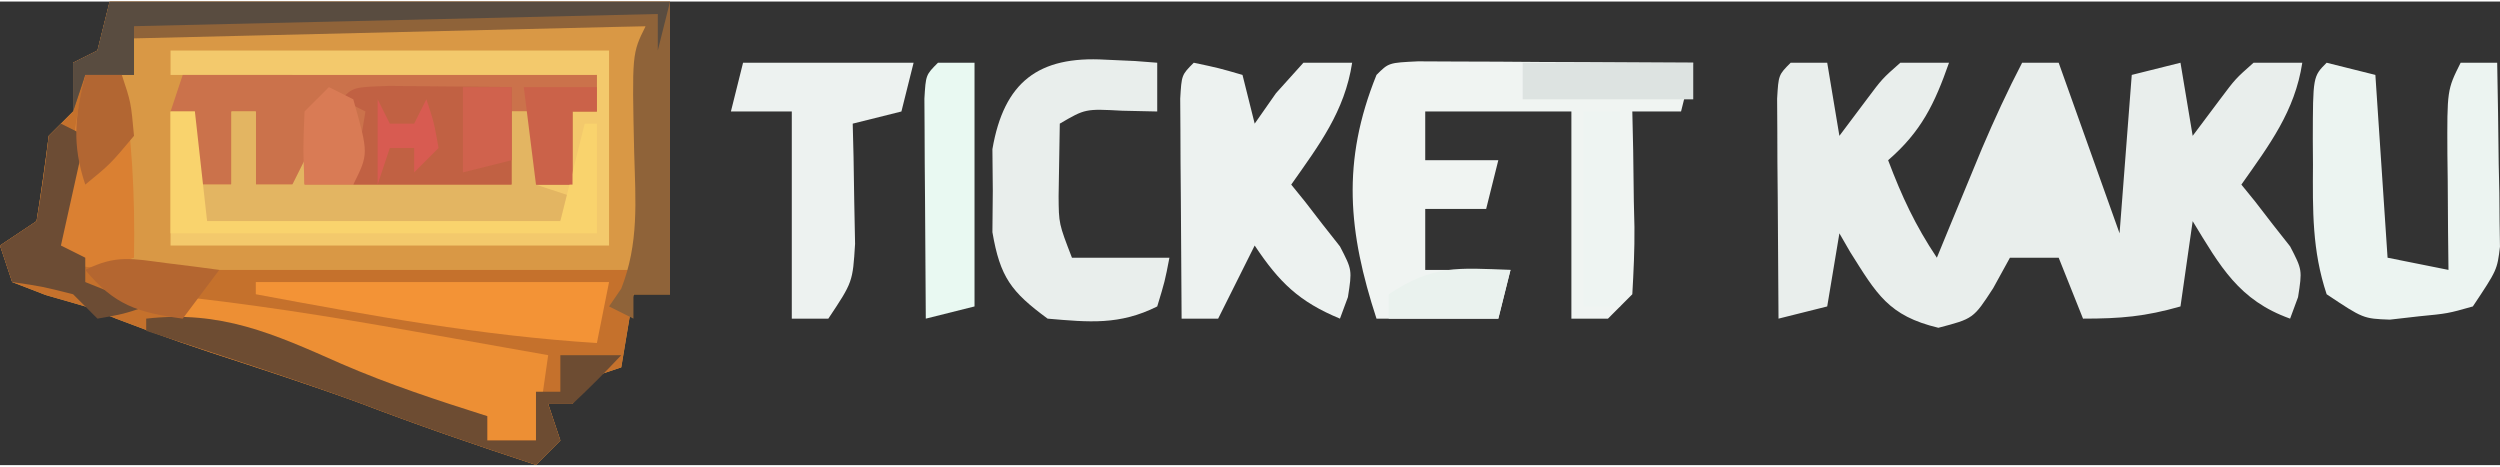 <?xml version="1.0" encoding="UTF-8"?>
<svg xmlns="http://www.w3.org/2000/svg" xmlns:xlink="http://www.w3.org/1999/xlink" width="300px" height="56px" viewBox="0 0 302 56" version="1.1">
<rect x="0" y="0" width="302" height="56" fill="#333333" stroke="none"/>
<g id="surface1">
<path style=" stroke:none;fill-rule:nonzero;fill:rgb(85.098%,59.608%,27.059%);fill-opacity:1;" d="M 13.242 0.031 C 35.582 0.031 57.918 0.031 80.934 0.031 C 80.934 11.691 80.934 23.348 80.934 35.359 C 79.477 35.359 78.02 35.359 76.52 35.359 C 76.035 38.273 75.547 41.188 75.047 44.191 C 73.59 44.68 72.133 45.164 70.633 45.664 C 70.148 46.637 69.66 47.609 69.16 48.609 C 68.191 48.609 67.219 48.609 66.219 48.609 C 66.703 50.066 67.191 51.523 67.691 53.023 C 66.719 53.996 65.746 54.969 64.746 55.969 C 57.539 53.613 50.41 51.148 43.324 48.441 C 37.445 46.305 31.5 44.371 25.555 42.43 C 20.391 40.73 15.34 38.867 10.301 36.832 C 8.723 36.375 7.145 35.922 5.52 35.453 C 3.516 34.68 3.516 34.68 1.473 33.887 C 0.984 32.43 0.5 30.973 0 29.473 C 1.457 28.5 2.914 27.527 4.414 26.527 C 4.965 23.102 5.457 19.668 5.887 16.223 C 6.855 15.254 7.828 14.281 8.828 13.281 C 8.828 11.336 8.828 9.395 8.828 7.391 C 9.801 6.906 10.773 6.422 11.773 5.918 C 12.258 3.977 12.742 2.035 13.242 0.031 Z M 13.242 0.031 "/>
<path style=" stroke:none;fill-rule:nonzero;fill:rgb(77.255%,44.314%,17.255%);fill-opacity:1;" d="M 13.242 0.031 C 35.582 0.031 57.918 0.031 80.934 0.031 C 80.934 11.691 80.934 23.348 80.934 35.359 C 79.477 35.359 78.02 35.359 76.52 35.359 C 76.035 38.273 75.547 41.188 75.047 44.191 C 73.59 44.68 72.133 45.164 70.633 45.664 C 70.148 46.637 69.66 47.609 69.16 48.609 C 68.191 48.609 67.219 48.609 66.219 48.609 C 66.703 50.066 67.191 51.523 67.691 53.023 C 66.719 53.996 65.746 54.969 64.746 55.969 C 57.539 53.613 50.41 51.148 43.324 48.441 C 37.445 46.305 31.5 44.371 25.555 42.43 C 20.391 40.73 15.34 38.867 10.301 36.832 C 8.723 36.375 7.145 35.922 5.52 35.453 C 3.516 34.68 3.516 34.68 1.473 33.887 C 0.984 32.43 0.5 30.973 0 29.473 C 1.457 28.5 2.914 27.527 4.414 26.527 C 4.965 23.102 5.457 19.668 5.887 16.223 C 6.855 15.254 7.828 14.281 8.828 13.281 C 8.828 11.336 8.828 9.395 8.828 7.391 C 9.801 6.906 10.773 6.422 11.773 5.918 C 12.258 3.977 12.742 2.035 13.242 0.031 Z M 14.715 2.977 C 14.715 12.691 14.715 22.406 14.715 32.418 C 35.598 32.418 56.477 32.418 77.992 32.418 C 77.992 22.699 77.992 12.984 77.992 2.977 C 57.109 2.977 36.23 2.977 14.715 2.977 Z M 14.715 2.977 "/>
<path style=" stroke:none;fill-rule:nonzero;fill:rgb(91.373%,93.333%,92.549%);fill-opacity:1;" d="M 216.312 7.391 C 217.77 7.391 219.227 7.391 220.727 7.391 C 221.215 10.305 221.699 13.223 222.199 16.223 C 223.293 14.766 224.383 13.309 225.512 11.809 C 227.371 9.324 227.371 9.324 229.559 7.391 C 231.5 7.391 233.441 7.391 235.441 7.391 C 233.699 12.359 232.094 15.703 228.086 19.168 C 229.742 23.543 231.355 27.02 233.973 30.945 C 234.719 29.133 234.719 29.133 235.477 27.285 C 236.133 25.699 236.789 24.113 237.465 22.48 C 238.117 20.91 238.766 19.336 239.434 17.719 C 240.938 14.199 242.508 10.785 244.273 7.391 C 245.73 7.391 247.188 7.391 248.688 7.391 C 251.113 14.191 253.543 20.992 256.043 28 C 256.531 21.684 257.016 15.371 257.516 8.863 C 259.457 8.379 261.402 7.891 263.402 7.391 C 264.129 11.762 264.129 11.762 264.875 16.223 C 265.965 14.766 267.059 13.309 268.184 11.809 C 270.047 9.324 270.047 9.324 272.23 7.391 C 274.172 7.391 276.117 7.391 278.117 7.391 C 277.215 13.273 274.133 17.32 270.758 22.113 C 271.309 22.789 271.855 23.465 272.422 24.16 C 273.117 25.062 273.812 25.965 274.531 26.895 C 275.23 27.785 275.93 28.672 276.652 29.586 C 278.117 32.418 278.117 32.418 277.605 35.707 C 277.289 36.562 276.973 37.422 276.645 38.305 C 270.457 36.094 268.199 31.996 264.875 26.527 C 264.387 29.93 263.902 33.328 263.402 36.832 C 259.145 38.047 256.211 38.305 251.629 38.305 C 250.66 35.875 249.688 33.445 248.688 30.945 C 246.746 30.945 244.801 30.945 242.801 30.945 C 242.133 32.16 241.465 33.371 240.777 34.625 C 238.387 38.305 238.387 38.305 234.156 39.41 C 228.121 37.961 226.707 35.34 223.5 30.254 C 223.07 29.512 222.641 28.766 222.199 28 C 221.715 30.914 221.227 33.828 220.727 36.832 C 218.785 37.316 216.844 37.805 214.844 38.305 C 214.801 33.43 214.773 28.551 214.75 23.676 C 214.738 22.285 214.727 20.891 214.711 19.457 C 214.707 18.133 214.703 16.812 214.699 15.449 C 214.691 14.223 214.684 12.996 214.676 11.734 C 214.844 8.863 214.844 8.863 216.312 7.391 Z M 216.312 7.391 "/>
<path style=" stroke:none;fill-rule:nonzero;fill:rgb(94.118%,95.686%,94.902%);fill-opacity:1;" d="M 171.297 7.223 C 173.598 7.234 173.598 7.234 175.945 7.246 C 177.598 7.254 179.254 7.258 180.961 7.262 C 182.703 7.273 184.445 7.285 186.238 7.301 C 187.988 7.305 189.734 7.312 191.535 7.32 C 195.871 7.336 200.207 7.363 204.543 7.391 C 204.055 9.336 203.57 11.277 203.07 13.281 C 201.129 13.281 199.184 13.281 197.184 13.281 C 197.219 14.84 197.25 16.398 197.289 18.008 C 197.316 20.051 197.34 22.094 197.367 24.137 C 197.391 25.164 197.418 26.191 197.441 27.254 C 197.469 29.957 197.336 32.66 197.184 35.359 C 196.211 36.332 195.242 37.305 194.242 38.305 C 192.785 38.305 191.328 38.305 189.824 38.305 C 189.824 30.047 189.824 21.789 189.824 13.281 C 184 13.281 178.172 13.281 172.168 13.281 C 172.168 15.223 172.168 17.164 172.168 19.168 C 175.082 19.168 177.996 19.168 180.996 19.168 C 180.512 21.109 180.027 23.055 179.527 25.055 C 177.098 25.055 174.668 25.055 172.168 25.055 C 172.168 27.484 172.168 29.914 172.168 32.418 C 175.566 32.418 178.965 32.418 182.469 32.418 C 181.984 34.359 181.496 36.301 180.996 38.305 C 176.141 38.305 171.285 38.305 166.281 38.305 C 162.867 27.848 162.039 19.352 166.281 8.863 C 167.754 7.391 167.754 7.391 171.297 7.223 Z M 171.297 7.223 "/>
<path style=" stroke:none;fill-rule:nonzero;fill:rgb(95.294%,78.824%,42.353%);fill-opacity:1;" d="M 20.602 5.918 C 38.082 5.918 55.566 5.918 73.574 5.918 C 73.574 13.691 73.574 21.465 73.574 29.473 C 56.094 29.473 38.613 29.473 20.602 29.473 C 20.602 24.129 20.602 18.785 20.602 13.281 C 21.574 13.281 22.543 13.281 23.543 13.281 C 23.543 16.195 23.543 19.109 23.543 22.113 C 25 22.113 26.457 22.113 27.957 22.113 C 27.957 19.195 27.957 16.281 27.957 13.281 C 28.93 13.281 29.902 13.281 30.902 13.281 C 30.902 16.195 30.902 19.109 30.902 22.113 C 32.359 22.113 33.816 22.113 35.316 22.113 C 35.801 21.141 36.289 20.168 36.789 19.168 C 36.789 20.141 36.789 21.109 36.789 22.113 C 45.043 22.113 53.297 22.113 61.805 22.113 C 61.805 19.195 61.805 16.281 61.805 13.281 C 62.773 13.281 63.746 13.281 64.746 13.281 C 64.746 16.195 64.746 19.109 64.746 22.113 C 66.203 22.113 67.66 22.113 69.16 22.113 C 69.16 19.195 69.16 16.281 69.16 13.281 C 70.133 13.281 71.105 13.281 72.105 13.281 C 72.105 11.824 72.105 10.363 72.105 8.863 C 66.523 9.066 60.945 9.285 55.367 9.508 C 53.777 9.566 52.188 9.625 50.551 9.684 C 49.031 9.746 47.516 9.805 45.949 9.871 C 44.547 9.922 43.145 9.977 41.699 10.035 C 38.227 10.125 38.227 10.125 35.316 11.809 C 35.316 10.836 35.316 9.863 35.316 8.863 C 30.461 8.863 25.605 8.863 20.602 8.863 C 20.602 7.891 20.602 6.922 20.602 5.918 Z M 20.602 5.918 "/>
<path style=" stroke:none;fill-rule:nonzero;fill:rgb(79.608%,44.706%,29.412%);fill-opacity:1;" d="M 22.074 8.863 C 38.75 8.863 55.426 8.863 72.105 8.863 C 72.105 10.32 72.105 11.777 72.105 13.281 C 71.133 13.281 70.16 13.281 69.16 13.281 C 69.16 16.195 69.16 19.109 69.16 22.113 C 67.703 22.113 66.246 22.113 64.746 22.113 C 64.746 19.195 64.746 16.281 64.746 13.281 C 63.777 13.281 62.805 13.281 61.805 13.281 C 61.805 16.195 61.805 19.109 61.805 22.113 C 51.605 22.113 41.41 22.113 30.902 22.113 C 30.902 19.195 30.902 16.281 30.902 13.281 C 29.93 13.281 28.961 13.281 27.957 13.281 C 27.957 16.195 27.957 19.109 27.957 22.113 C 26.504 22.113 25.047 22.113 23.543 22.113 C 23.543 19.195 23.543 16.281 23.543 13.281 C 22.574 13.281 21.602 13.281 20.602 13.281 C 21.086 11.824 21.574 10.363 22.074 8.863 Z M 22.074 8.863 "/>
<path style=" stroke:none;fill-rule:nonzero;fill:rgb(92.941%,94.902%,94.118%);fill-opacity:1;" d="M 144.207 7.391 C 147.242 8.035 147.242 8.035 150.094 8.863 C 150.582 10.809 151.066 12.75 151.566 14.75 C 152.418 13.539 153.266 12.324 154.141 11.07 C 155.234 9.855 156.328 8.645 157.453 7.391 C 159.395 7.391 161.336 7.391 163.34 7.391 C 162.434 13.273 159.355 17.32 155.98 22.113 C 156.805 23.125 156.805 23.125 157.641 24.16 C 158.34 25.062 159.035 25.965 159.75 26.895 C 160.801 28.227 160.801 28.227 161.871 29.586 C 163.34 32.418 163.34 32.418 162.828 35.707 C 162.512 36.562 162.195 37.422 161.867 38.305 C 156.914 36.254 154.531 33.918 151.566 29.473 C 150.109 32.387 148.652 35.301 147.152 38.305 C 145.695 38.305 144.238 38.305 142.738 38.305 C 142.695 33.43 142.668 28.551 142.645 23.676 C 142.633 22.285 142.621 20.891 142.609 19.457 C 142.602 18.133 142.598 16.812 142.594 15.449 C 142.586 14.223 142.578 12.996 142.57 11.734 C 142.738 8.863 142.738 8.863 144.207 7.391 Z M 144.207 7.391 "/>
<path style=" stroke:none;fill-rule:nonzero;fill:rgb(92.549%,95.686%,94.51%);fill-opacity:1;" d="M 281.059 7.391 C 283.973 8.121 283.973 8.121 286.945 8.863 C 287.434 16.148 287.918 23.438 288.418 30.945 C 290.848 31.43 293.273 31.914 295.777 32.418 C 295.75 30.078 295.75 30.078 295.723 27.691 C 295.711 25.645 295.695 23.602 295.684 21.559 C 295.672 20.531 295.66 19.504 295.645 18.441 C 295.609 10.668 295.609 10.668 297.246 7.391 C 298.703 7.391 300.16 7.391 301.66 7.391 C 301.742 11.469 301.801 15.547 301.844 19.629 C 301.871 20.785 301.895 21.941 301.922 23.133 C 301.93 24.246 301.938 25.363 301.949 26.512 C 301.965 27.535 301.98 28.562 301.996 29.617 C 301.66 32.418 301.66 32.418 298.719 36.832 C 295.688 37.688 295.688 37.688 292.188 38.027 C 291.039 38.16 289.887 38.289 288.699 38.426 C 285.477 38.305 285.477 38.305 281.059 35.359 C 279.297 30.07 279.375 25.223 279.406 19.719 C 279.398 18.699 279.395 17.68 279.387 16.625 C 279.402 9.051 279.402 9.051 281.059 7.391 Z M 281.059 7.391 "/>
<path style=" stroke:none;fill-rule:nonzero;fill:rgb(56.078%,38.824%,22.353%);fill-opacity:1;" d="M 13.242 0.031 C 35.582 0.031 57.918 0.031 80.934 0.031 C 80.934 11.691 80.934 23.348 80.934 35.359 C 79.477 35.359 78.02 35.359 76.52 35.359 C 76.52 36.332 76.52 37.305 76.52 38.305 C 75.547 37.82 74.578 37.332 73.574 36.832 C 74.059 36.121 74.543 35.414 75.043 34.684 C 77.203 29.211 76.773 24.07 76.609 18.246 C 76.344 6.273 76.344 6.273 77.992 2.977 C 47.398 3.703 47.398 3.703 16.188 4.449 C 16.188 5.906 16.188 7.363 16.188 8.863 C 14.246 8.863 12.301 8.863 10.301 8.863 C 9.816 10.32 9.328 11.777 8.828 13.281 C 8.828 11.336 8.828 9.395 8.828 7.391 C 9.801 6.906 10.773 6.422 11.773 5.918 C 12.258 3.977 12.742 2.035 13.242 0.031 Z M 13.242 0.031 "/>
<path style=" stroke:none;fill-rule:nonzero;fill:rgb(91.373%,93.333%,92.549%);fill-opacity:1;" d="M 133.539 7.023 C 134.715 7.078 135.891 7.129 137.105 7.184 C 137.992 7.254 138.879 7.32 139.793 7.391 C 139.793 9.336 139.793 11.277 139.793 13.281 C 138.398 13.25 137.004 13.219 135.562 13.188 C 131.102 12.949 131.102 12.949 128.023 14.75 C 127.992 16.605 127.961 18.457 127.93 20.363 C 127.914 21.406 127.895 22.449 127.879 23.52 C 127.902 26.828 127.902 26.828 129.492 30.945 C 133.379 30.945 137.262 30.945 141.266 30.945 C 140.715 33.797 140.715 33.797 139.793 36.832 C 135.246 39.109 131.562 38.738 126.551 38.305 C 122.145 35.066 120.816 33.301 119.883 27.863 C 119.898 26.207 119.914 24.551 119.93 22.848 C 119.906 20.367 119.906 20.367 119.883 17.832 C 121.277 9.711 125.445 6.547 133.539 7.023 Z M 133.539 7.023 "/>
<path style=" stroke:none;fill-rule:nonzero;fill:rgb(92.941%,94.902%,94.118%);fill-opacity:1;" d="M 89.762 7.391 C 96.562 7.391 103.359 7.391 110.363 7.391 C 109.879 9.336 109.395 11.277 108.891 13.281 C 106.949 13.766 105.008 14.25 103.008 14.75 C 103.039 16.082 103.074 17.41 103.109 18.781 C 103.148 21.387 103.148 21.387 103.191 24.043 C 103.223 25.77 103.258 27.492 103.293 29.27 C 103.008 33.887 103.008 33.887 100.062 38.305 C 98.605 38.305 97.148 38.305 95.648 38.305 C 95.648 30.047 95.648 21.789 95.648 13.281 C 93.223 13.281 90.793 13.281 88.293 13.281 C 88.777 11.336 89.262 9.395 89.762 7.391 Z M 89.762 7.391 "/>
<path style=" stroke:none;fill-rule:nonzero;fill:rgb(92.941%,56.078%,20.392%);fill-opacity:1;" d="M 19.129 35.359 C 29.562 36.395 39.809 38.027 50.125 39.867 C 51.68 40.141 53.234 40.418 54.836 40.699 C 58.629 41.371 62.426 42.043 66.219 42.719 C 65.734 46.121 65.246 49.52 64.746 53.023 C 62.805 53.023 60.863 53.023 58.859 53.023 C 58.859 52.055 58.859 51.082 58.859 50.082 C 56.965 49.703 55.07 49.328 53.117 48.941 C 45.609 47.273 38.664 44.684 31.547 41.801 C 30.344 41.32 29.137 40.844 27.898 40.352 C 24.973 39.188 22.051 38.012 19.129 36.832 C 19.129 36.348 19.129 35.859 19.129 35.359 Z M 19.129 35.359 "/>
<path style=" stroke:none;fill-rule:nonzero;fill:rgb(89.02%,70.98%,38.431%);fill-opacity:1;" d="M 27.957 13.281 C 28.93 13.281 29.902 13.281 30.902 13.281 C 30.902 16.195 30.902 19.109 30.902 22.113 C 32.359 22.113 33.816 22.113 35.316 22.113 C 35.801 21.141 36.289 20.168 36.789 19.168 C 36.789 20.141 36.789 21.109 36.789 22.113 C 45.043 22.113 53.297 22.113 61.805 22.113 C 61.805 19.195 61.805 16.281 61.805 13.281 C 62.773 13.281 63.746 13.281 64.746 13.281 C 64.746 16.195 64.746 19.109 64.746 22.113 C 66.203 22.598 67.66 23.082 69.16 23.582 C 68.676 24.555 68.191 25.527 67.691 26.527 C 53.609 26.527 39.523 26.527 25.016 26.527 C 24.531 25.07 24.043 23.613 23.543 22.113 C 25 22.113 26.457 22.113 27.957 22.113 C 27.957 19.195 27.957 16.281 27.957 13.281 Z M 27.957 13.281 "/>
<path style=" stroke:none;fill-rule:nonzero;fill:rgb(75.686%,38.039%,26.275%);fill-opacity:1;" d="M 47.004 10.191 C 49.641 10.219 49.641 10.219 52.332 10.242 C 54.973 10.262 54.973 10.262 57.672 10.285 C 59.035 10.301 60.398 10.316 61.805 10.336 C 61.805 14.223 61.805 18.109 61.805 22.113 C 55.492 22.113 49.18 22.113 42.676 22.113 C 43.16 19.195 43.645 16.281 44.145 13.281 C 43.176 12.793 42.203 12.309 41.203 11.809 C 42.676 10.336 42.676 10.336 47.004 10.191 Z M 47.004 10.191 "/>
<path style=" stroke:none;fill-rule:nonzero;fill:rgb(95.294%,57.647%,21.176%);fill-opacity:1;" d="M 30.902 33.887 C 44.984 33.887 59.066 33.887 73.574 33.887 C 73.09 36.316 72.605 38.746 72.105 41.25 C 58.168 40.375 44.605 37.914 30.902 35.359 C 30.902 34.875 30.902 34.387 30.902 33.887 Z M 30.902 33.887 "/>
<path style=" stroke:none;fill-rule:nonzero;fill:rgb(91.373%,97.647%,94.902%);fill-opacity:1;" d="M 113.309 7.391 C 114.766 7.391 116.219 7.391 117.723 7.391 C 117.723 17.105 117.723 26.824 117.723 36.832 C 115.777 37.316 113.836 37.805 111.836 38.305 C 111.793 33.43 111.766 28.551 111.742 23.676 C 111.73 22.285 111.719 20.891 111.707 19.457 C 111.703 18.133 111.695 16.812 111.691 15.449 C 111.684 14.223 111.676 12.996 111.668 11.734 C 111.836 8.863 111.836 8.863 113.309 7.391 Z M 113.309 7.391 "/>
<path style=" stroke:none;fill-rule:nonzero;fill:rgb(85.49%,50.196%,19.608%);fill-opacity:1;" d="M 10.301 8.863 C 11.758 8.863 13.215 8.863 14.715 8.863 C 15.961 16.344 16.32 23.359 16.188 30.945 C 12.352 32.312 10.828 32.637 6.988 31.035 C 6.141 30.52 5.289 30.004 4.414 29.473 C 5.387 29.473 6.355 29.473 7.359 29.473 C 7.445 28.602 7.535 27.73 7.629 26.832 C 8.27 20.773 8.957 14.816 10.301 8.863 Z M 10.301 8.863 "/>
<path style=" stroke:none;fill-rule:nonzero;fill:rgb(42.745%,29.804%,19.608%);fill-opacity:1;" d="M 17.66 38.305 C 26.688 37.277 32.957 40.09 41.168 43.73 C 46.965 46.25 52.84 48.172 58.859 50.082 C 58.859 51.051 58.859 52.023 58.859 53.023 C 60.805 53.023 62.746 53.023 64.746 53.023 C 64.746 51.082 64.746 49.137 64.746 47.137 C 65.719 47.137 66.688 47.137 67.691 47.137 C 67.691 45.68 67.691 44.223 67.691 42.719 C 70.117 42.719 72.547 42.719 75.047 42.719 C 73.148 44.746 71.184 46.707 69.16 48.609 C 68.191 48.609 67.219 48.609 66.219 48.609 C 66.945 50.793 66.945 50.793 67.691 53.023 C 66.719 53.996 65.746 54.969 64.746 55.969 C 57.547 53.617 50.43 51.156 43.352 48.453 C 34.855 45.363 26.242 42.605 17.66 39.777 C 17.66 39.289 17.66 38.805 17.66 38.305 Z M 17.66 38.305 "/>
<path style=" stroke:none;fill-rule:nonzero;fill:rgb(97.647%,82.745%,42.745%);fill-opacity:1;" d="M 20.602 13.281 C 21.574 13.281 22.543 13.281 23.543 13.281 C 24.031 17.652 24.516 22.023 25.016 26.527 C 39.098 26.527 53.18 26.527 67.691 26.527 C 68.66 22.641 69.633 18.754 70.633 14.75 C 71.117 14.75 71.605 14.75 72.105 14.75 C 72.105 19.125 72.105 23.496 72.105 28 C 55.109 28 38.113 28 20.602 28 C 20.602 23.141 20.602 18.285 20.602 13.281 Z M 20.602 13.281 "/>
<path style=" stroke:none;fill-rule:nonzero;fill:rgb(34.902%,29.804%,25.098%);fill-opacity:1;" d="M 13.242 0.031 C 35.582 0.031 57.918 0.031 80.934 0.031 C 80.449 1.973 79.961 3.918 79.461 5.918 C 79.461 4.461 79.461 3.004 79.461 1.504 C 58.582 1.988 37.699 2.477 16.188 2.977 C 16.188 4.918 16.188 6.863 16.188 8.863 C 14.246 8.863 12.301 8.863 10.301 8.863 C 9.816 10.32 9.328 11.777 8.828 13.281 C 8.828 11.336 8.828 9.395 8.828 7.391 C 9.801 6.906 10.773 6.422 11.773 5.918 C 12.258 3.977 12.742 2.035 13.242 0.031 Z M 13.242 0.031 "/>
<path style=" stroke:none;fill-rule:nonzero;fill:rgb(93.333%,95.686%,94.902%);fill-opacity:1;" d="M 191.297 13.281 C 192.754 13.281 194.211 13.281 195.711 13.281 C 195.711 21.051 195.711 28.824 195.711 36.832 C 194.254 36.832 192.797 36.832 191.297 36.832 C 191.297 29.059 191.297 21.289 191.297 13.281 Z M 191.297 13.281 "/>
<path style=" stroke:none;fill-rule:nonzero;fill:rgb(42.353%,29.804%,20.392%);fill-opacity:1;" d="M 7.359 14.75 C 8.328 15.238 9.301 15.723 10.301 16.223 C 9.328 20.594 8.359 24.969 7.359 29.473 C 8.328 29.957 9.301 30.445 10.301 30.945 C 10.301 31.914 10.301 32.887 10.301 33.887 C 13.941 35.344 13.941 35.344 17.66 36.832 C 14.898 37.754 14.898 37.754 11.773 38.305 C 10.801 37.332 9.828 36.359 8.828 35.359 C 5.047 34.406 5.047 34.406 1.473 33.887 C 0.984 32.43 0.5 30.973 0 29.473 C 1.457 28.5 2.914 27.527 4.414 26.527 C 5.016 23.109 5.512 19.672 5.887 16.223 C 6.371 15.738 6.855 15.254 7.359 14.75 Z M 7.359 14.75 "/>
<path style=" stroke:none;fill-rule:nonzero;fill:rgb(86.667%,89.02%,88.235%);fill-opacity:1;" d="M 183.941 7.391 C 190.738 7.391 197.535 7.391 204.543 7.391 C 204.543 8.848 204.543 10.305 204.543 11.809 C 197.742 11.809 190.945 11.809 183.941 11.809 C 183.941 10.352 183.941 8.895 183.941 7.391 Z M 183.941 7.391 "/>
<path style=" stroke:none;fill-rule:nonzero;fill:rgb(85.098%,48.235%,33.333%);fill-opacity:1;" d="M 39.73 10.336 C 40.703 10.82 41.672 11.309 42.676 11.809 C 44.531 18.395 44.531 18.395 42.676 22.113 C 40.73 22.113 38.789 22.113 36.789 22.113 C 36.605 17.879 36.605 17.879 36.789 13.281 C 37.758 12.309 38.73 11.336 39.73 10.336 Z M 39.73 10.336 "/>
<path style=" stroke:none;fill-rule:nonzero;fill:rgb(79.608%,38.431%,28.627%);fill-opacity:1;" d="M 63.273 10.336 C 66.188 10.336 69.102 10.336 72.105 10.336 C 72.105 11.309 72.105 12.277 72.105 13.281 C 71.133 13.281 70.16 13.281 69.16 13.281 C 69.16 16.195 69.16 19.109 69.16 22.113 C 67.703 22.113 66.246 22.113 64.746 22.113 C 64.262 18.227 63.777 14.34 63.273 10.336 Z M 63.273 10.336 "/>
<path style=" stroke:none;fill-rule:nonzero;fill:rgb(91.765%,94.902%,93.333%);fill-opacity:1;" d="M 182.469 32.418 C 181.984 34.359 181.496 36.301 180.996 38.305 C 176.625 38.305 172.258 38.305 167.754 38.305 C 167.754 37.332 167.754 36.359 167.754 35.359 C 173.117 31.785 176.16 32.18 182.469 32.418 Z M 182.469 32.418 "/>
<path style=" stroke:none;fill-rule:nonzero;fill:rgb(69.804%,40%,19.608%);fill-opacity:1;" d="M 10.301 8.863 C 11.758 8.863 13.215 8.863 14.715 8.863 C 15.82 12.176 15.82 12.176 16.188 16.223 C 13.336 19.629 13.336 19.629 10.301 22.113 C 8.668 17.219 9.059 13.836 10.301 8.863 Z M 10.301 8.863 "/>
<path style=" stroke:none;fill-rule:nonzero;fill:rgb(70.588%,40%,18.824%);fill-opacity:1;" d="M 20.051 31.59 C 21.852 31.812 21.852 31.812 23.695 32.043 C 25.078 32.227 25.078 32.227 26.488 32.418 C 25.031 34.359 23.574 36.301 22.074 38.305 C 16.648 37.57 13.824 36.684 10.301 32.418 C 14.008 30.562 15.973 31.062 20.051 31.59 Z M 20.051 31.59 "/>
<path style=" stroke:none;fill-rule:nonzero;fill:rgb(81.569%,38.431%,30.196%);fill-opacity:1;" d="M 55.918 10.336 C 57.859 10.336 59.801 10.336 61.805 10.336 C 61.805 13.25 61.805 16.164 61.805 19.168 C 59.863 19.652 57.918 20.141 55.918 20.641 C 55.918 17.238 55.918 13.84 55.918 10.336 Z M 55.918 10.336 "/>
<path style=" stroke:none;fill-rule:nonzero;fill:rgb(84.706%,35.686%,31.765%);fill-opacity:1;" d="M 45.617 11.809 C 46.102 12.777 46.59 13.75 47.09 14.75 C 48.059 14.75 49.031 14.75 50.031 14.75 C 50.516 13.781 51.004 12.809 51.504 11.809 C 52.422 14.566 52.422 14.566 52.977 17.695 C 52.004 18.668 51.031 19.641 50.031 20.641 C 50.031 19.668 50.031 18.695 50.031 17.695 C 49.059 17.695 48.09 17.695 47.09 17.695 C 46.602 19.152 46.117 20.609 45.617 22.113 C 45.617 18.711 45.617 15.312 45.617 11.809 Z M 45.617 11.809 "/>
</g>
</svg>
